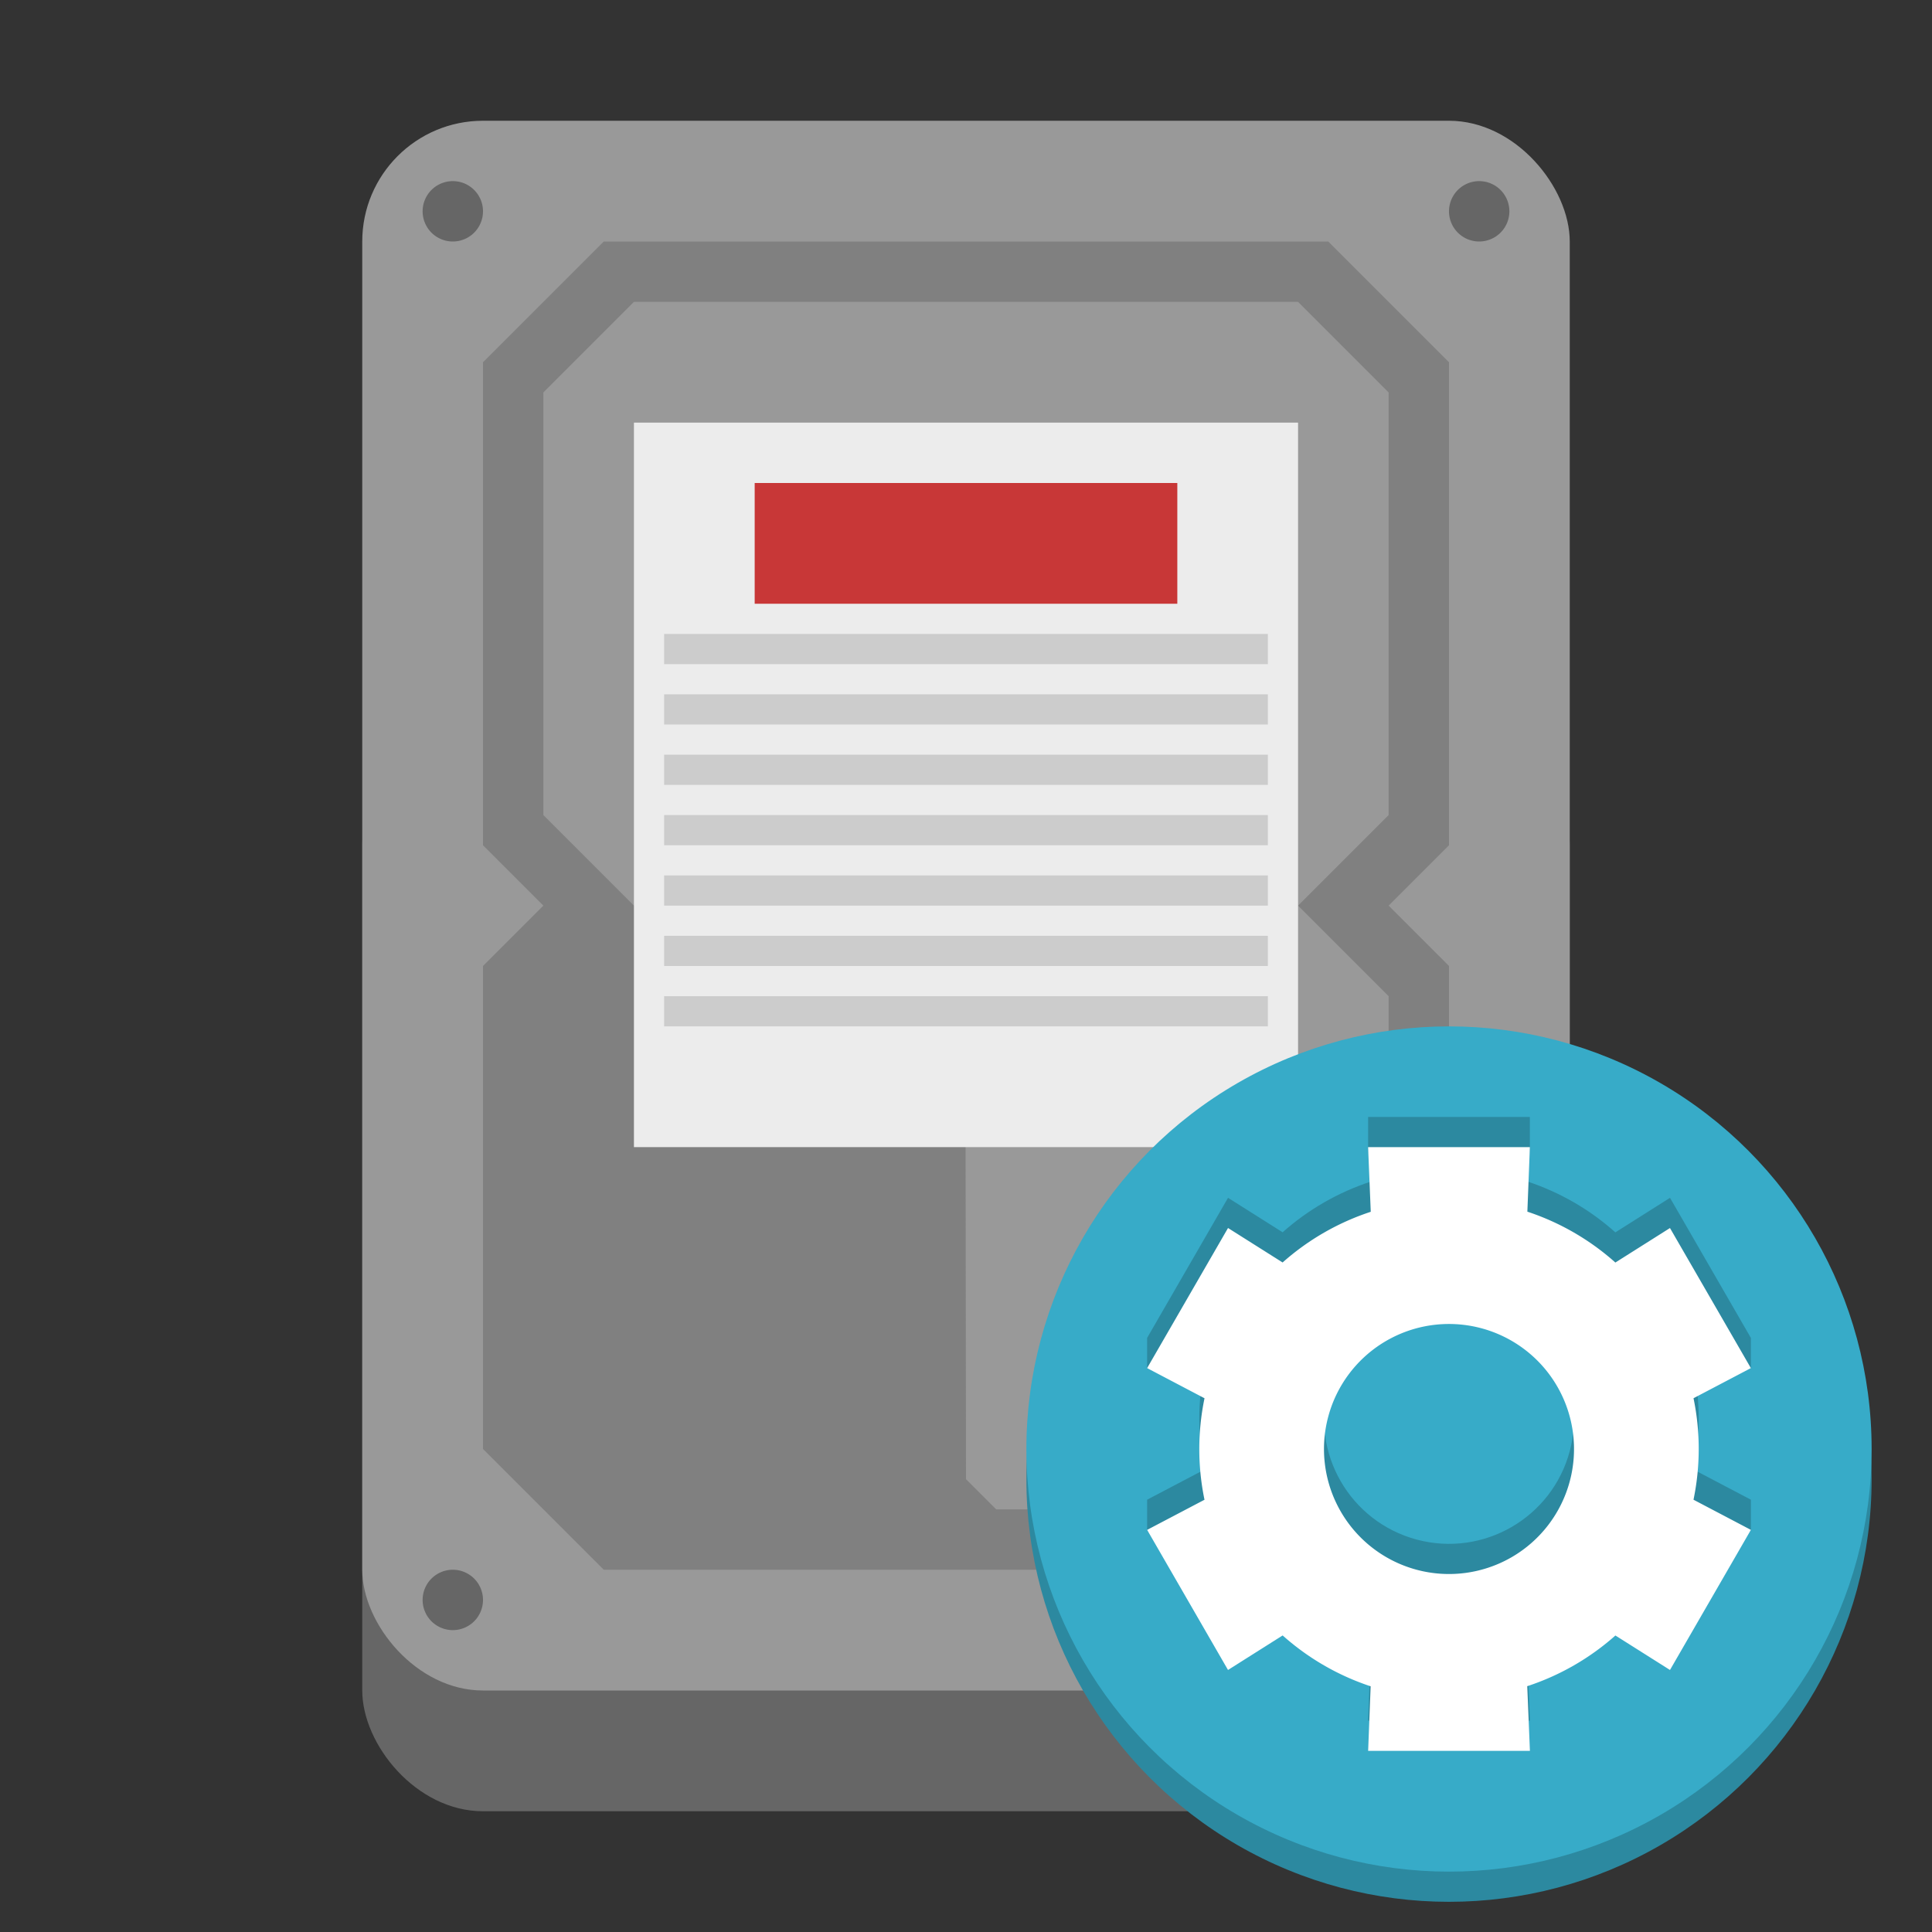 <?xml version="1.0" encoding="UTF-8" standalone="no"?>
<svg
   xmlns:dc="http://purl.org/dc/elements/1.1/"
   xmlns:cc="http://creativecommons.org/ns#"
   xmlns:rdf="http://www.w3.org/1999/02/22-rdf-syntax-ns#"
   xmlns:svg="http://www.w3.org/2000/svg"
   xmlns="http://www.w3.org/2000/svg"
   width="64"
   height="64"
   viewBox="0 0 64 64"
   version="1.1"
   id="svg8">
  <rect x="0" y="0" width="64" height="64" fill="#333333" stroke="none"/>
  <defs
     id="defs2" />
  <g
     transform="translate(0,-1058.52)"
     id="layer1-3">
    <rect
       ry="4"
       y="1082.52"
       x="12"
       height="36"
       width="40"
       id="rect1937-9-6"
       style="opacity:1;fill:#666666;fill-opacity:1;stroke:none;stroke-width:3.642;stroke-linecap:round;stroke-linejoin:round;stroke-miterlimit:4;stroke-dasharray:none;stroke-opacity:1" />
    <rect
       ry="4"
       y="1062.52"
       x="12"
       height="52"
       width="40"
       id="rect1937-8-7"
       style="opacity:1;fill:#999999;fill-opacity:1;stroke:none;stroke-width:2.857;stroke-linecap:round;stroke-linejoin:round;stroke-miterlimit:4;stroke-dasharray:none;stroke-opacity:1" />
    <path
       style="fill:#808080;stroke:none;stroke-width:1px;stroke-linecap:butt;stroke-linejoin:miter;stroke-opacity:1"
       d="m 48,1086.52 -2,2 2,2 v 16 l -4,4 H 20 l -4,-4 v -16 l 2,-2 -2,-2 v -16 l 4,-4 h 24 l 4,4 z"
       id="path854" />
    <path
       style="fill:#999999;fill-opacity:1;stroke:none;stroke-width:1px;stroke-linecap:butt;stroke-linejoin:miter;stroke-opacity:1"
       d="m 46,1071.52 -3,-3 H 21 l -3,3 v 14 l 3,3 h 10.976 l 0.024,19 1,1 h 11 l 2,-2 v -15 l -3,-3 3,-3 z"
       id="path856" />
    <rect
       style="opacity:1;fill:#ececec;fill-opacity:1;stroke:none;stroke-width:3.78;stroke-linecap:round;stroke-linejoin:round;stroke-miterlimit:4;stroke-dasharray:none;stroke-opacity:1"
       id="rect850"
       width="22"
       height="24"
       x="21"
       y="1072.52"
       ry="0" />
    <path
       id="path1993-5"
       d="m 15,1064.52 a 1,1 0 0 0 -1,1 1,1 0 0 0 1,1 1,1 0 0 0 1,-1 1,1 0 0 0 -1,-1 z m 34,0 a 1,1 0 0 0 -1,1 1,1 0 0 0 1,1 1,1 0 0 0 1,-1 1,1 0 0 0 -1,-1 z"
       style="opacity:1;fill:#666666;fill-opacity:1;stroke:none;stroke-width:3.78;stroke-linecap:round;stroke-linejoin:round;stroke-miterlimit:4;stroke-dasharray:none;stroke-opacity:1" />
    <path
       id="path1993-8-3"
       d="m 15,1110.52 a 1,1 0 0 0 -1,1 1,1 0 0 0 1,1 1,1 0 0 0 1,-1 1,1 0 0 0 -1,-1 z m 34,0 a 1,1 0 0 0 -1,1 1,1 0 0 0 1,1 1,1 0 0 0 1,-1 1,1 0 0 0 -1,-1 z"
       style="opacity:1;fill:#666666;fill-opacity:1;stroke:none;stroke-width:3.78;stroke-linecap:round;stroke-linejoin:round;stroke-miterlimit:4;stroke-dasharray:none;stroke-opacity:1" />
    <rect
       y="1089.52"
       x="22"
       height="1"
       width="20"
       id="rect2097-5"
       style="opacity:1;fill:#cccccc;fill-opacity:1;stroke:none;stroke-width:3.604;stroke-linecap:round;stroke-linejoin:round;stroke-miterlimit:4;stroke-dasharray:none;stroke-opacity:1" />
    <rect
       y="1091.52"
       x="22"
       height="1"
       width="20"
       id="rect2099-6"
       style="opacity:1;fill:#cccccc;fill-opacity:1;stroke:none;stroke-width:3.604;stroke-linecap:round;stroke-linejoin:round;stroke-miterlimit:4;stroke-dasharray:none;stroke-opacity:1" />
    <rect
       y="1087.52"
       x="22"
       height="1"
       width="20"
       id="rect2101-2"
       style="opacity:1;fill:#cccccc;fill-opacity:1;stroke:none;stroke-width:3.604;stroke-linecap:round;stroke-linejoin:round;stroke-miterlimit:4;stroke-dasharray:none;stroke-opacity:1" />
    <rect
       y="1085.52"
       x="22"
       height="1"
       width="20"
       id="rect2101-4-9"
       style="opacity:1;fill:#cccccc;fill-opacity:1;stroke:none;stroke-width:3.604;stroke-linecap:round;stroke-linejoin:round;stroke-miterlimit:4;stroke-dasharray:none;stroke-opacity:1" />
    <rect
       y="1083.52"
       x="22"
       height="1"
       width="20"
       id="rect2101-4-7-1"
       style="opacity:1;fill:#cccccc;fill-opacity:1;stroke:none;stroke-width:3.604;stroke-linecap:round;stroke-linejoin:round;stroke-miterlimit:4;stroke-dasharray:none;stroke-opacity:1" />
    <rect
       y="1081.52"
       x="22"
       height="1"
       width="20"
       id="rect2101-4-6-2"
       style="opacity:1;fill:#cccccc;fill-opacity:1;stroke:none;stroke-width:3.604;stroke-linecap:round;stroke-linejoin:round;stroke-miterlimit:4;stroke-dasharray:none;stroke-opacity:1" />
    <rect
       y="1079.52"
       x="22"
       height="1"
       width="20"
       id="rect2101-4-3-7"
       style="opacity:1;fill:#cccccc;fill-opacity:1;stroke:none;stroke-width:3.604;stroke-linecap:round;stroke-linejoin:round;stroke-miterlimit:4;stroke-dasharray:none;stroke-opacity:1" />
    <rect
       y="1074.52"
       x="25"
       height="4"
       width="14"
       id="rect2101-4-1-0"
       style="opacity:1;fill:#c83737;fill-opacity:1;stroke:none;stroke-width:6.03;stroke-linecap:round;stroke-linejoin:round;stroke-miterlimit:4;stroke-dasharray:none;stroke-opacity:1" />
  </g>
  <circle
     style="opacity:1;fill:#2c89a0;fill-opacity:1;stroke:none;stroke-width:4;stroke-linecap:round;stroke-linejoin:round;stroke-miterlimit:4;stroke-dasharray:none;stroke-opacity:1"
     id="path910-0"
     cx="48"
     cy="49"
     r="14" />
  <circle
     style="opacity:1;fill:#37abc8;fill-opacity:1;stroke:none;stroke-width:4;stroke-linecap:round;stroke-linejoin:round;stroke-miterlimit:4;stroke-dasharray:none;stroke-opacity:1"
     id="path910"
     cx="48"
     cy="48"
     r="14" />
  <path
     style="fill:#2c89a0;stroke:none;stroke-width:2.071px;stroke-linecap:butt;stroke-linejoin:miter;stroke-opacity:1"
     d="m 50.679,37 -5.359,9.8e-5 -1e-6,1 0.088,1.142 c -1.078,0.354 -2.072,0.925 -2.92,1.679 l -1.808,-1.142 -2.68,4.641 -2e-6,1 1.901,-7.86e-4 c -0.23,1.109 -0.23,2.253 -6.39e-4,3.362 l -1.9,0.998 -2e-6,1 2.679,3.641 1.81,-1.144 c 0.846,0.755 1.838,1.329 2.915,1.685 l -0.083,2.138 5.359,-1.01e-4 -0.088,-2.142 c 1.078,-0.354 2.072,-0.925 2.92,-1.679 l 1.808,1.142 2.68,-3.641 10e-7,-1 -1.901,-0.999 c 0.23,-1.109 0.23,-2.253 6.37e-4,-3.362 l 1.9,0.002 5e-6,-1 -2.679,-4.641 -1.81,1.144 c -0.846,-0.755 -1.838,-1.329 -2.915,-1.685 l 0.083,-1.138 z M 49.072,43 c 2.209,0.592 3.52,2.863 2.928,5.072 -0.592,2.209 -2.863,3.52 -5.072,2.928 -2.209,-0.592 -3.52,-2.863 -2.928,-5.072 0.036,-0.133 0.078,-0.264 0.126,-0.393 0.753,-1.99 2.891,-3.086 4.946,-2.535 z"
     id="path882-7" />
  <path
     style="fill:#ffffff;stroke:none;stroke-width:2.071px;stroke-linecap:butt;stroke-linejoin:miter;stroke-opacity:1"
     d="m 50.679,38 -5.359,9.8e-5 0.088,2.142 a 8.282,8.282 0 0 0 -2.92,1.679 l -1.808,-1.142 -2.68,4.641 1.901,0.999 a 8.282,8.282 0 0 0 -6.39e-4,3.362 l -1.9,0.998 2.679,4.641 1.81,-1.144 a 8.282,8.282 0 0 0 2.915,1.685 l -0.083,2.138 5.359,-1.01e-4 -0.088,-2.142 a 8.282,8.282 0 0 0 2.92,-1.679 l 1.808,1.142 2.68,-4.641 -1.901,-0.999 a 8.282,8.282 0 0 0 6.37e-4,-3.362 L 58,45.32 55.32,40.68 53.511,41.823 A 8.282,8.282 0 0 0 50.596,40.138 Z M 49.072,44 a 4.141,4.141 0 0 1 2.928,5.072 4.141,4.141 0 0 1 -5.072,2.928 4.141,4.141 0 0 1 -2.928,-5.072 4.141,4.141 0 0 1 0.126,-0.393 4.141,4.141 0 0 1 4.946,-2.535 z"
     id="path882" />
</svg>
